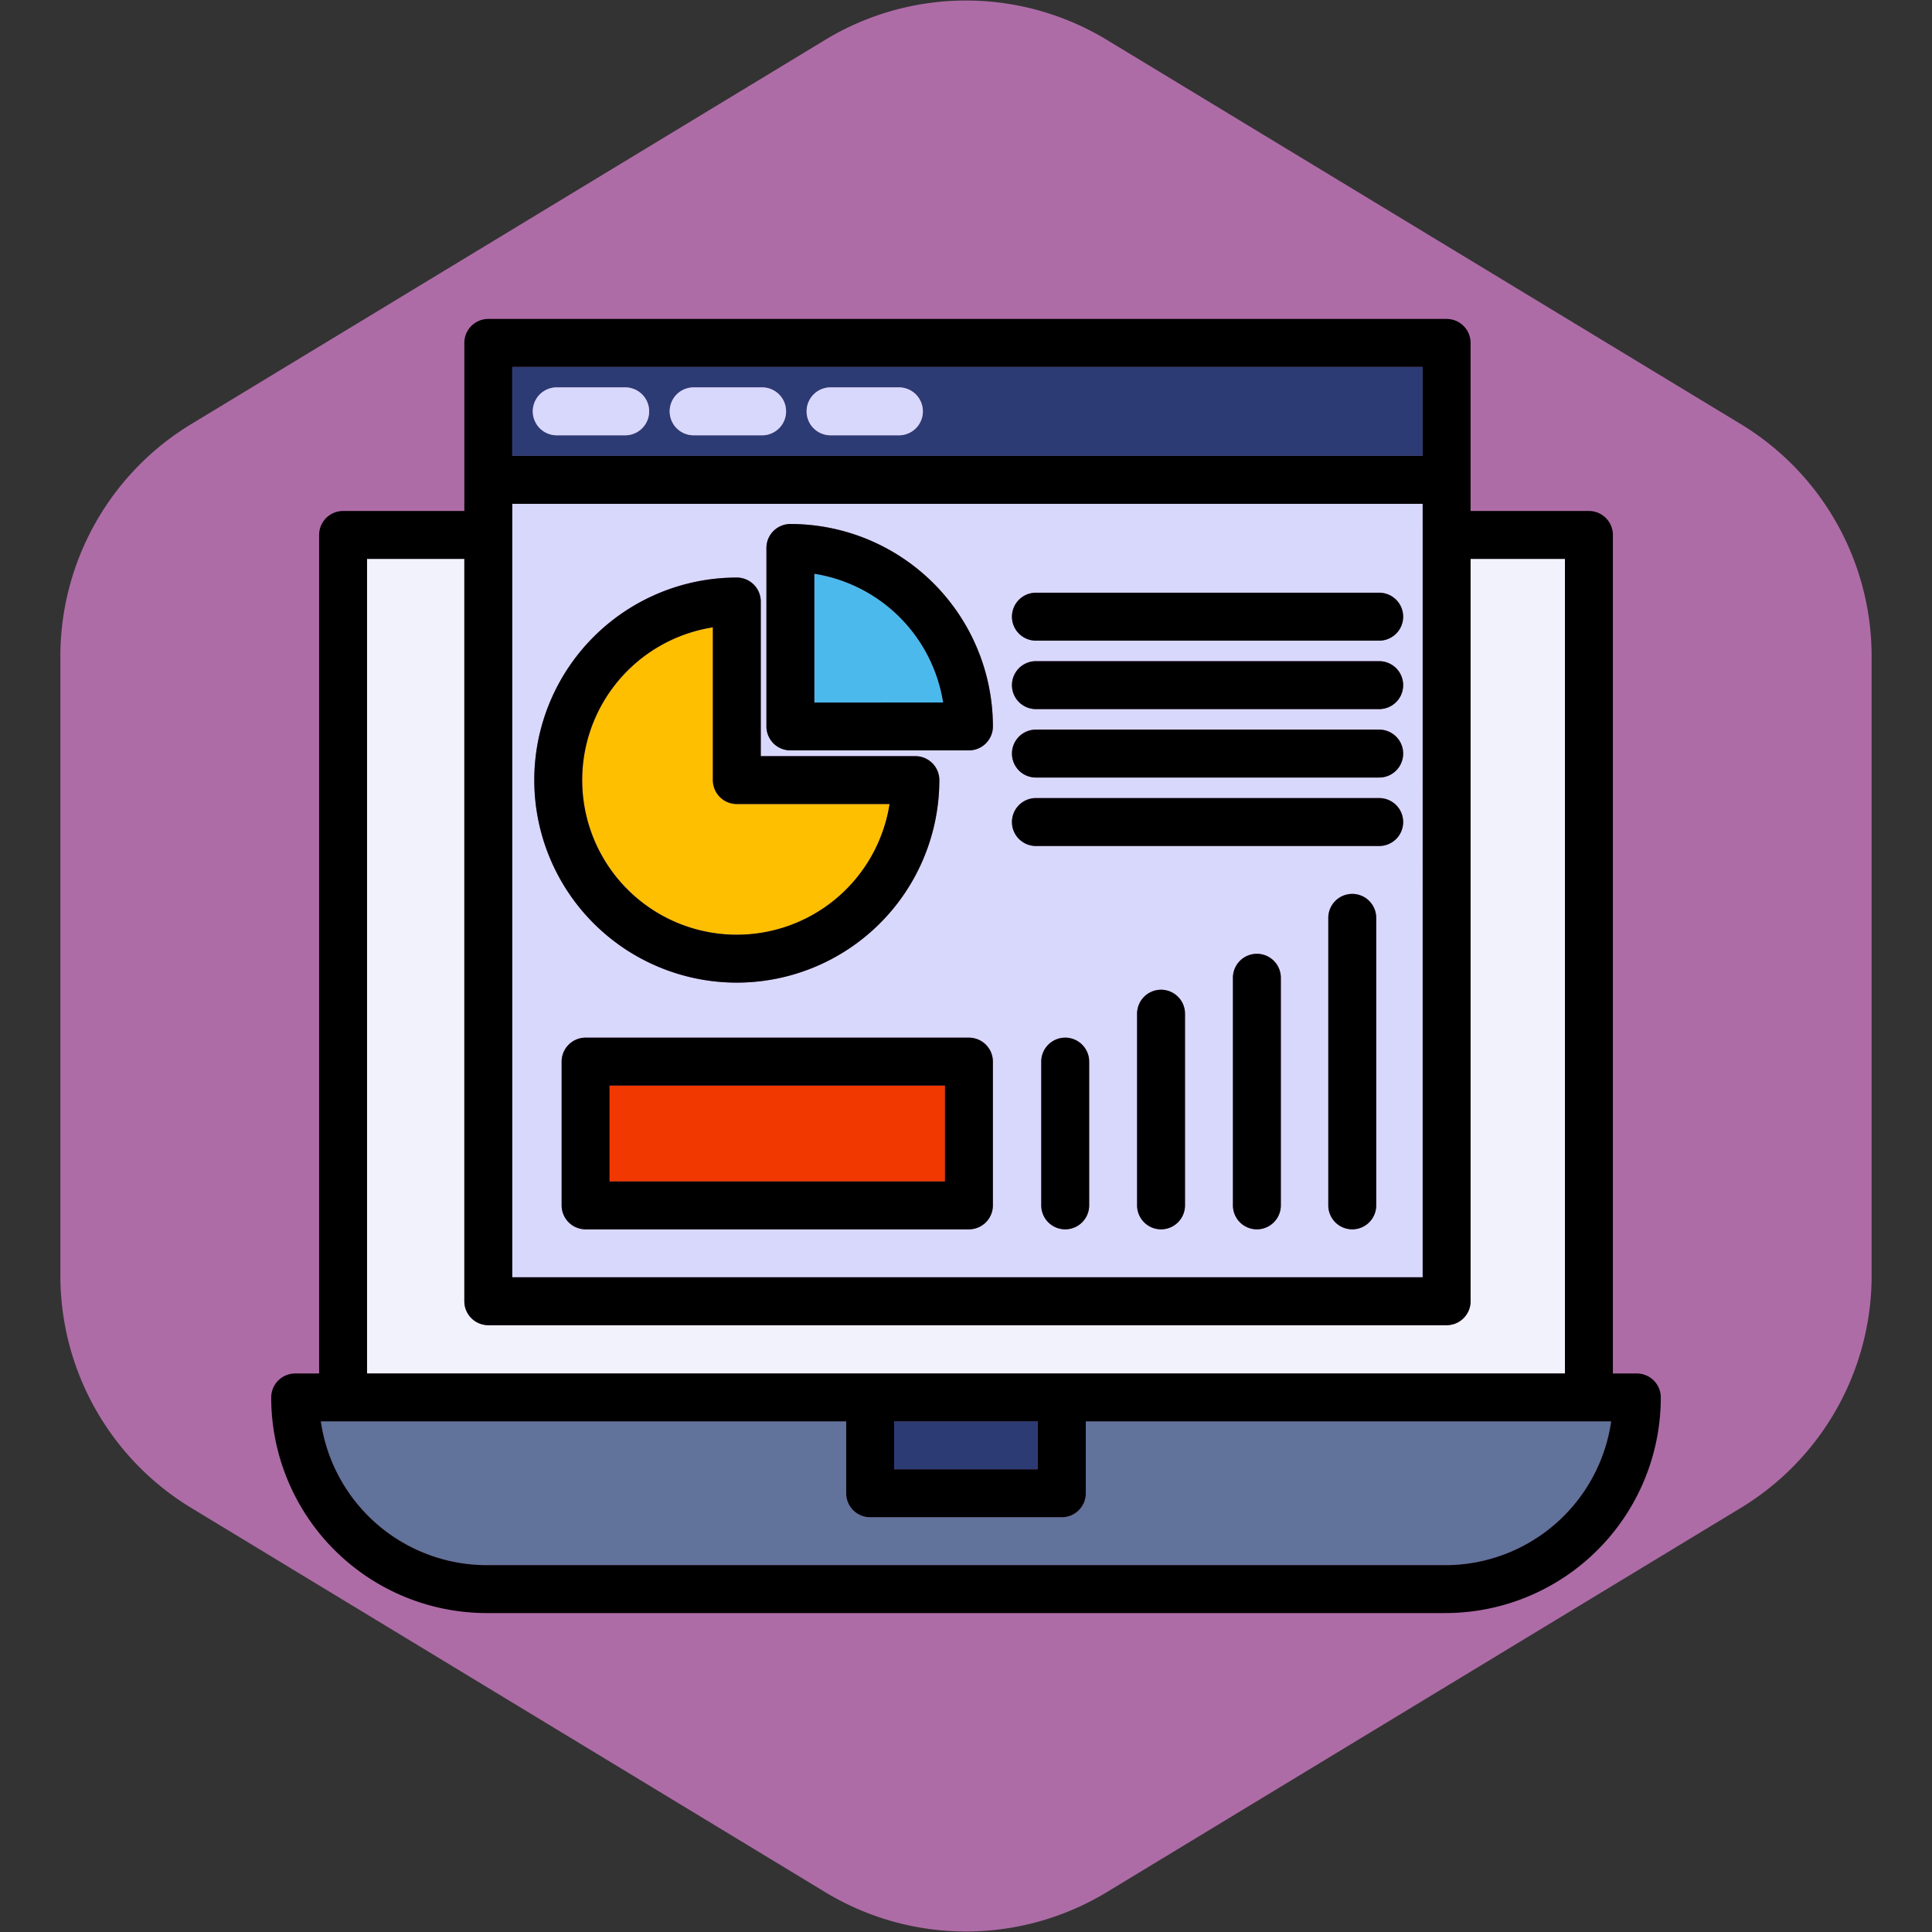 <!DOCTYPE svg PUBLIC "-//W3C//DTD SVG 1.1//EN" "http://www.w3.org/Graphics/SVG/1.1/DTD/svg11.dtd">
<!-- Uploaded to: SVG Repo, www.svgrepo.com, Transformed by: SVG Repo Mixer Tools -->
<svg width="800px" height="800px" viewBox="-8.32 -8.32 80.64 80.64" xmlns="http://www.w3.org/2000/svg" fill="#000000">
<rect x="-8.32" y="-8.32" width="80.64" height="80.64" fill="#333333" stroke="none"/>
<g id="SVGRepo_bgCarrier" stroke-width="0">
<path transform="translate(-8.32, -8.32), scale(5.04)" fill="#ae6ca7" d="M9.166.33a2.25 2.25 0 00-2.332 0l-5.25 3.182A2.25 2.25 0 00.5 5.436v5.128a2.25 2.25 0 001.084 1.924l5.25 3.182a2.25 2.25 0 002.332 0l5.25-3.182a2.25 2.25 0 001.084-1.924V5.436a2.25 2.25 0 00-1.084-1.924L9.166.33z" strokewidth="0"/>
</g>
<g id="SVGRepo_tracerCarrier" stroke-linecap="round" stroke-linejoin="round"/>
<g id="SVGRepo_iconCarrier"> <defs> <style>.cls-1{fill:#f2f2fc;}.cls-2{fill:#61729b;}.cls-3{fill:#2c3b73;}.cls-4{fill:#d8d8fc;}.cls-5{fill:#fdbf00;}.cls-6{fill:#4bb9ec;}.cls-7{fill:#f03800;}</style> </defs> <title/> <g id="dashboard"> <path class="cls-1" d="M57,15.008H53.061V45.992a1,1,0,0,1-1,1h-40a1,1,0,0,1-1-1V15.008H7v34H57Z"/> <path class="cls-2" d="M37,51.008v3a1,1,0,0,1-1,1H28a1,1,0,0,1-1-1v-3H5.071a7.006,7.006,0,0,0,6.929,6H52a7,7,0,0,0,6.929-6Z"/> <rect class="cls-3" height="2" width="6" x="29" y="51.008"/> <path class="cls-4" d="M51.061,12.706h-38V44.992h38ZM22.434,15.787a1,1,0,0,1,1,1V23.24h6.453a1,1,0,0,1,1,1,8.453,8.453,0,1,1-8.453-8.453Zm10.688,26.2a1,1,0,0,1-1,1h-16a1,1,0,0,1-1-1v-6a1,1,0,0,1,1-1h16a1,1,0,0,1,1,1ZM32.123,23H24.67a1,1,0,0,1-1-1V14.551a1,1,0,0,1,1-1A8.457,8.457,0,0,1,33.123,22,1,1,0,0,1,32.123,23Zm5.018,18.987a1,1,0,0,1-2,0v-6a1,1,0,0,1,2,0Zm4,0a1,1,0,0,1-2,0v-8a1,1,0,0,1,2,0Zm4,0a1,1,0,0,1-2,0v-9.5a1,1,0,0,1,2,0Zm3.981,0a1,1,0,0,1-2,0v-12a1,1,0,0,1,2,0Zm.125-15H34.918a1,1,0,0,1,0-2H49.247a1,1,0,0,1,0,2Zm0-2.857H34.918a1,1,0,0,1,0-2H49.247a1,1,0,0,1,0,2Zm0-2.857H34.918a1,1,0,0,1,0-2H49.247a1,1,0,0,1,0,2Zm0-2.857H34.918a1,1,0,0,1,0-2H49.247a1,1,0,0,1,0,2Z"/> <path class="cls-3" d="M51.061,6.992h-38v3.714h38ZM17.775,9.849H14.918a1,1,0,0,1,0-2h2.857a1,1,0,0,1,0,2Zm5.715,0H20.632a1,1,0,0,1,0-2H23.49a1,1,0,0,1,0,2Zm5.714,0H26.347a1,1,0,1,1,0-2H29.2a1,1,0,0,1,0,2Z"/> <path d="M60,49.008H59v-35a1,1,0,0,0-1-1H53.061V5.992a1,1,0,0,0-1-1h-40a1,1,0,0,0-1,1v7.016H6a1,1,0,0,0-1,1v35H4a1,1,0,0,0-1,1,9,9,0,0,0,9,9H52a9,9,0,0,0,9-9A1,1,0,0,0,60,49.008Zm-8,8H12a7.006,7.006,0,0,1-6.929-6H27v3a1,1,0,0,0,1,1h8a1,1,0,0,0,1-1v-3H58.929A7,7,0,0,1,52,57.008Zm-38.939-44.3h38V44.992h-38Zm0-5.714h38v3.714h-38ZM7,15.008h4.061V45.992a1,1,0,0,0,1,1h40a1,1,0,0,0,1-1V15.008H57v34H7Zm22,36h6v2H29Z"/> <path class="cls-4" d="M17.775,7.849H14.918a1,1,0,0,0,0,2h2.857a1,1,0,0,0,0-2Z"/> <path class="cls-4" d="M23.49,7.849H20.632a1,1,0,0,0,0,2H23.49a1,1,0,0,0,0-2Z"/> <path class="cls-4" d="M29.2,7.849H26.347a1,1,0,1,0,0,2H29.2a1,1,0,0,0,0-2Z"/> <path class="cls-5" d="M22.434,30.694A6.459,6.459,0,0,0,28.81,25.24H22.434a1,1,0,0,1-1-1V17.864a6.454,6.454,0,0,0,1,12.83Z"/> <path d="M22.434,32.694a8.457,8.457,0,0,0,8.453-8.453,1,1,0,0,0-1-1H23.434V16.787a1,1,0,0,0-1-1,8.453,8.453,0,1,0,0,16.907Zm-1-14.83V24.24a1,1,0,0,0,1,1H28.81a6.454,6.454,0,1,1-7.376-7.376Z"/> <path class="cls-6" d="M25.669,15.628V21h5.376A6.464,6.464,0,0,0,25.669,15.628Z"/> <path d="M24.67,13.551a1,1,0,0,0-1,1V22a1,1,0,0,0,1,1h7.453a1,1,0,0,0,1-1A8.457,8.457,0,0,0,24.67,13.551Zm1,7.453V15.628A6.464,6.464,0,0,1,31.046,21Z"/> <path d="M36.141,34.992a1,1,0,0,0-1,1v6a1,1,0,0,0,2,0v-6A1,1,0,0,0,36.141,34.992Z"/> <path d="M40.141,32.992a1,1,0,0,0-1,1v8a1,1,0,0,0,2,0v-8A1,1,0,0,0,40.141,32.992Z"/> <path d="M44.141,31.492a1,1,0,0,0-1,1v9.5a1,1,0,0,0,2,0v-9.5A1,1,0,0,0,44.141,31.492Z"/> <path d="M48.122,28.992a1,1,0,0,0-1,1v12a1,1,0,0,0,2,0v-12A1,1,0,0,0,48.122,28.992Z"/> <path d="M49.247,16.421H34.918a1,1,0,0,0,0,2H49.247a1,1,0,0,0,0-2Z"/> <path d="M49.247,19.278H34.918a1,1,0,0,0,0,2H49.247a1,1,0,0,0,0-2Z"/> <path d="M49.247,22.135H34.918a1,1,0,0,0,0,2H49.247a1,1,0,0,0,0-2Z"/> <path d="M49.247,24.992H34.918a1,1,0,0,0,0,2H49.247a1,1,0,0,0,0-2Z"/> <rect class="cls-7" height="4" width="14" x="17.122" y="36.992"/> <path d="M32.122,34.992h-16a1,1,0,0,0-1,1v6a1,1,0,0,0,1,1h16a1,1,0,0,0,1-1v-6A1,1,0,0,0,32.122,34.992Zm-1,6h-14v-4h14Z"/> </g> </g>
</svg>